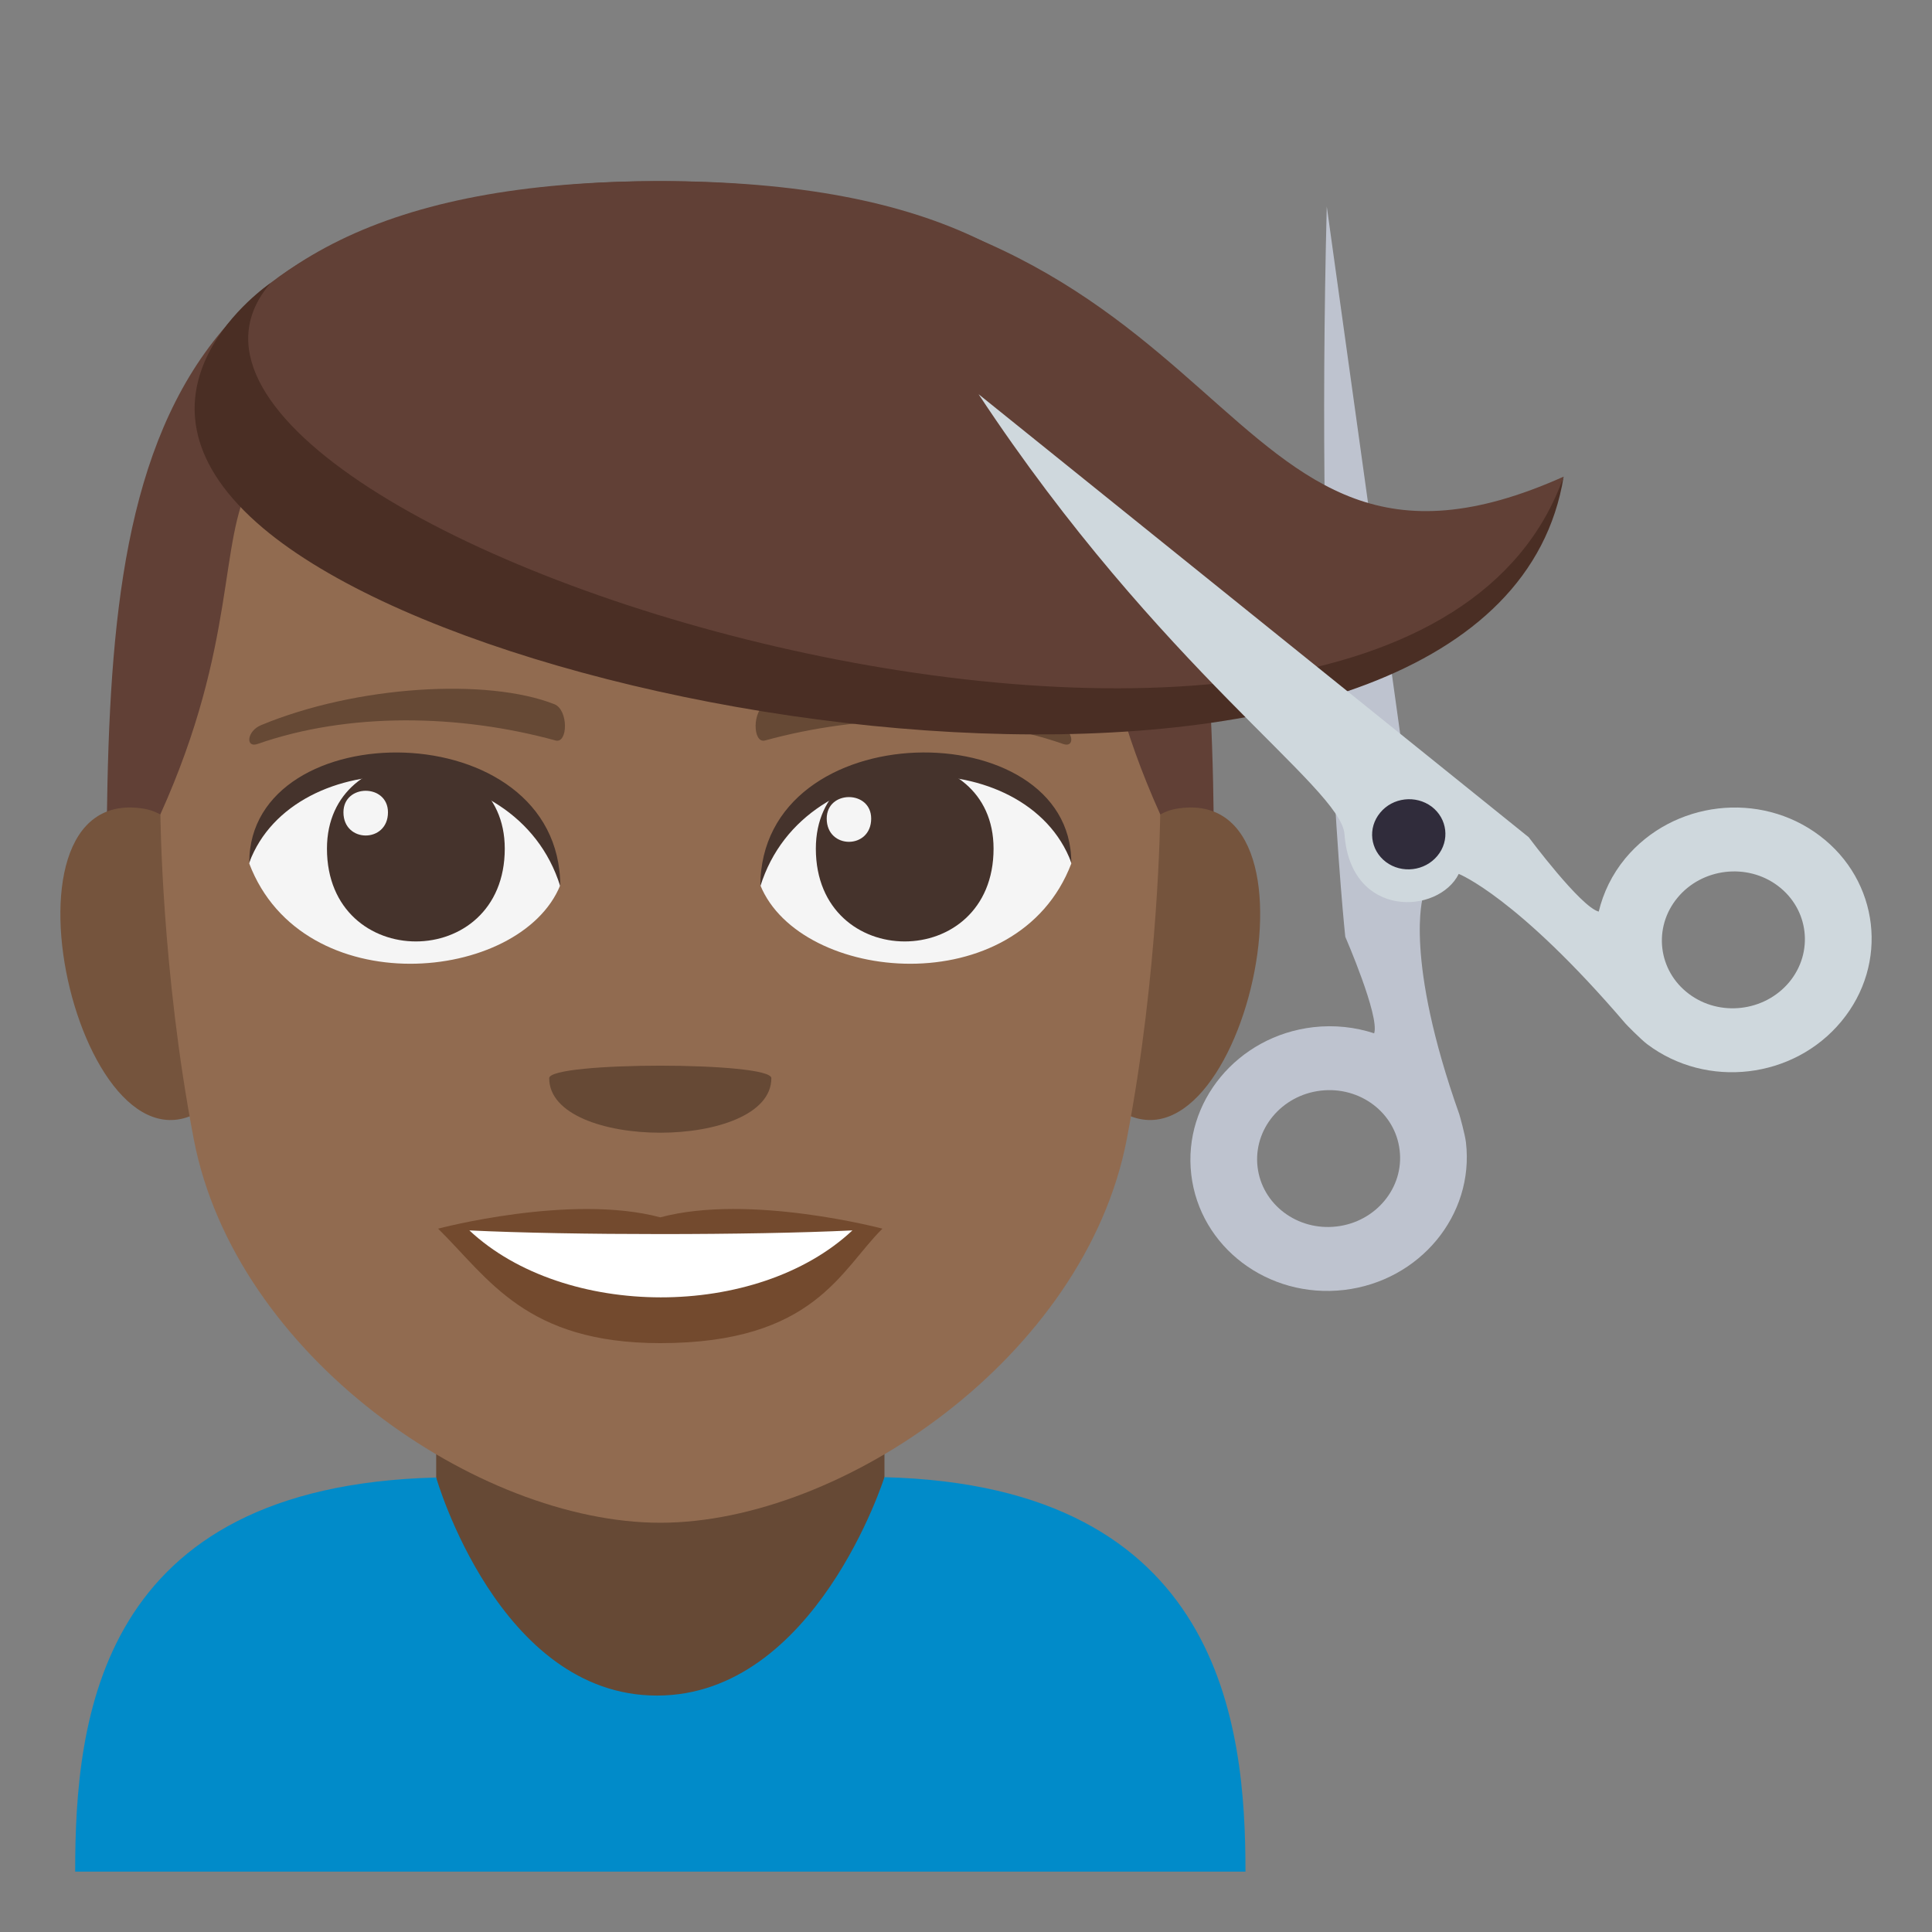 <?xml version="1.0" encoding="utf-8"?>
<!-- Generator: Adobe Illustrator 15.0.0, SVG Export Plug-In . SVG Version: 6.00 Build 0)  -->
<!DOCTYPE svg PUBLIC "-//W3C//DTD SVG 1.1//EN" "http://www.w3.org/Graphics/SVG/1.1/DTD/svg11.dtd">
<svg version="1.1" id="Layer_1" xmlns="http://www.w3.org/2000/svg" xmlns:xlink="http://www.w3.org/1999/xlink" x="0px" y="0px"
	 width="64px" height="64px" viewBox="0 0 64 64" enable-background="new 0 0 64 64" xml:space="preserve">
<rect x="0" y="0" width="64" height="64" fill="#808080" stroke="none"/>
<rect x="14.449" y="43.334" fill="#664935" width="14.85" height="16.8"/>
<path fill="#018BC9" d="M29.298,48.934c0,0-2.286,7.234-7.534,7.234c-5.247,0.003-7.315-7.223-7.315-7.223
	C3.247,49.227,2.49,56.945,2.49,62h38.768C41.258,57.176,40.495,49.215,29.298,48.934z"/>
<path fill="#614036" d="M21.873,6C3.528,6,3.524,17.11,3.524,31h36.698C40.222,17.11,40.216,6,21.873,6z"/>
<path fill="#75543D" d="M7.167,36.4c1.987-1.861,0.184-9.167-2.379-9.607C-0.69,25.854,2.878,40.418,7.167,36.4z"/>
<path fill="#75543D" d="M36.579,36.4c-1.987-1.861-0.184-9.167,2.379-9.607C44.434,25.854,40.869,40.417,36.579,36.4z"/>
<path fill="#916B50" d="M21.874,13.407c-19.166,0-11.443,2.234-16.56,13.565c0,0,0.035,5.196,1.106,10.77
	c1.382,7.186,9.418,12.701,15.453,12.701c6.036,0,14.07-5.516,15.452-12.701c1.07-5.574,1.108-10.77,1.108-10.77
	C33.315,15.642,41.039,13.407,21.874,13.407z"/>
<path fill="#F5F5F5" d="M35.488,28.607c-1.771,4.646-8.982,3.965-10.302,0.716C26.188,24.1,34.516,23.654,35.488,28.607z"/>
<path fill="#45332C" d="M27.026,28.113c0,4.098,5.887,4.098,5.887,0C32.913,24.308,27.026,24.308,27.026,28.113z"/>
<path fill="#45332C" d="M35.488,28.574c0-4.988-10.302-4.988-10.302,0.789C26.658,24.623,34.017,24.623,35.488,28.574z"/>
<path fill="#F5F5F5" d="M8.257,28.607c1.771,4.646,8.984,3.965,10.303,0.716C17.558,24.1,9.233,23.654,8.257,28.607z"/>
<path fill="#45332C" d="M16.721,28.113c0,4.098-5.89,4.098-5.89,0C10.832,24.309,16.721,24.309,16.721,28.113z"/>
<path fill="#45332C" d="M8.257,28.574c0-4.987,10.303-4.987,10.303,0.787C17.09,24.623,9.728,24.623,8.257,28.574z"/>
<path fill="#F5F5F5" d="M27.386,27.117c0,1.026,1.473,1.026,1.473,0C28.859,26.167,27.386,26.167,27.386,27.117z"/>
<path fill="#F5F5F5" d="M12.852,26.909c0,1.024-1.475,1.024-1.475,0C11.377,25.958,12.852,25.958,12.852,26.909z"/>
<path fill="#734A2E" d="M21.873,40.326c-2.966-0.793-7.36,0.375-7.36,0.375c1.675,1.65,2.902,3.792,7.36,3.792
	c5.11,0,5.978-2.433,7.359-3.792C29.232,40.701,24.833,39.531,21.873,40.326z"/>
<path fill="#FFFFFF" d="M15.549,40.759c3.149,2.948,9.519,2.966,12.688,0C24.876,40.92,18.932,40.922,15.549,40.759z"/>
<path fill="#664935" d="M35.098,24.021c-3.164-1.312-7.494-1.569-9.716-0.693c-0.469,0.184-0.455,1.315-0.039,1.201
	c3.186-0.874,6.855-0.94,9.874,0.116C35.619,24.786,35.57,24.216,35.098,24.021z"/>
<path fill="#664935" d="M8.649,24.021c3.163-1.312,7.491-1.569,9.716-0.693c0.468,0.184,0.453,1.315,0.037,1.201
	c-3.186-0.874-6.854-0.941-9.87,0.116C8.126,24.786,8.175,24.216,8.649,24.021z"/>
<path fill="#664935" d="M25.552,35.716c0,2.409-7.359,2.409-7.359,0C18.193,35.164,25.552,35.164,25.552,35.716z"/>
<path fill="#BEC3CF" d="M43.951,6.84c-0.38,14.978,0.613,24.191,0.613,24.191s1.144,2.633,0.957,3.199
	c-0.625-0.205-1.312-0.284-2.019-0.203c-2.513,0.293-4.321,2.48-4.04,4.881c0.281,2.406,2.546,4.115,5.058,3.824
	c2.513-0.293,4.321-2.48,4.042-4.884c-0.029-0.263-0.209-0.901-0.223-0.942c-1.832-5.161-1.203-7.188-1.203-7.188L43.951,6.84z
	 M44.275,40.629c-1.3,0.152-2.473-0.731-2.617-1.975c-0.145-1.242,0.793-2.373,2.092-2.525c1.3-0.152,2.473,0.732,2.615,1.976
	C46.514,39.346,45.574,40.479,44.275,40.629z"/>
<path fill="#614036" d="M21.817,6C7.377,6,3.115,14.234,9.094,16.9c15.076,6.719,38.971,11.34,42.704-1.111
	C39.864,21.132,41.669,6,21.817,6z"/>
<path fill="#4A2E24" d="M8.963,9.376c0,0-5.351,3.603-0.444,7.95c8.301,7.355,41.119,11.734,43.279-1.537
	C46.321,31.254,1.997,17.479,8.963,9.376z"/>
<path fill="#CFD8DD" d="M53.841,28.434c-0.442,0.535-0.731,1.139-0.881,1.764c-0.596-0.15-2.321-2.465-2.321-2.465L32.417,13.059
	c6.046,9.157,12.008,13.016,12.121,14.576c0.204,2.815,3.117,2.662,3.785,1.314c0,0,1.925,0.75,5.524,4.959
	c0.027,0.033,0.501,0.517,0.715,0.68c1.978,1.492,4.857,1.155,6.435-0.753c1.582-1.905,1.258-4.662-0.72-6.153
	C58.301,26.189,55.425,26.527,53.841,28.434z M59.273,32.532c-0.819,0.985-2.31,1.159-3.33,0.389
	c-1.023-0.771-1.19-2.198-0.373-3.183c0.815-0.986,2.308-1.161,3.328-0.391C59.921,30.119,60.088,31.545,59.273,32.532z"/>
<path fill="#302C3B" d="M47.426,26.721c0.521,0.396,0.609,1.127,0.189,1.631c-0.419,0.506-1.182,0.595-1.705,0.202
	c-0.524-0.397-0.611-1.126-0.19-1.632C46.135,26.415,46.899,26.327,47.426,26.721z"/>
</svg>
